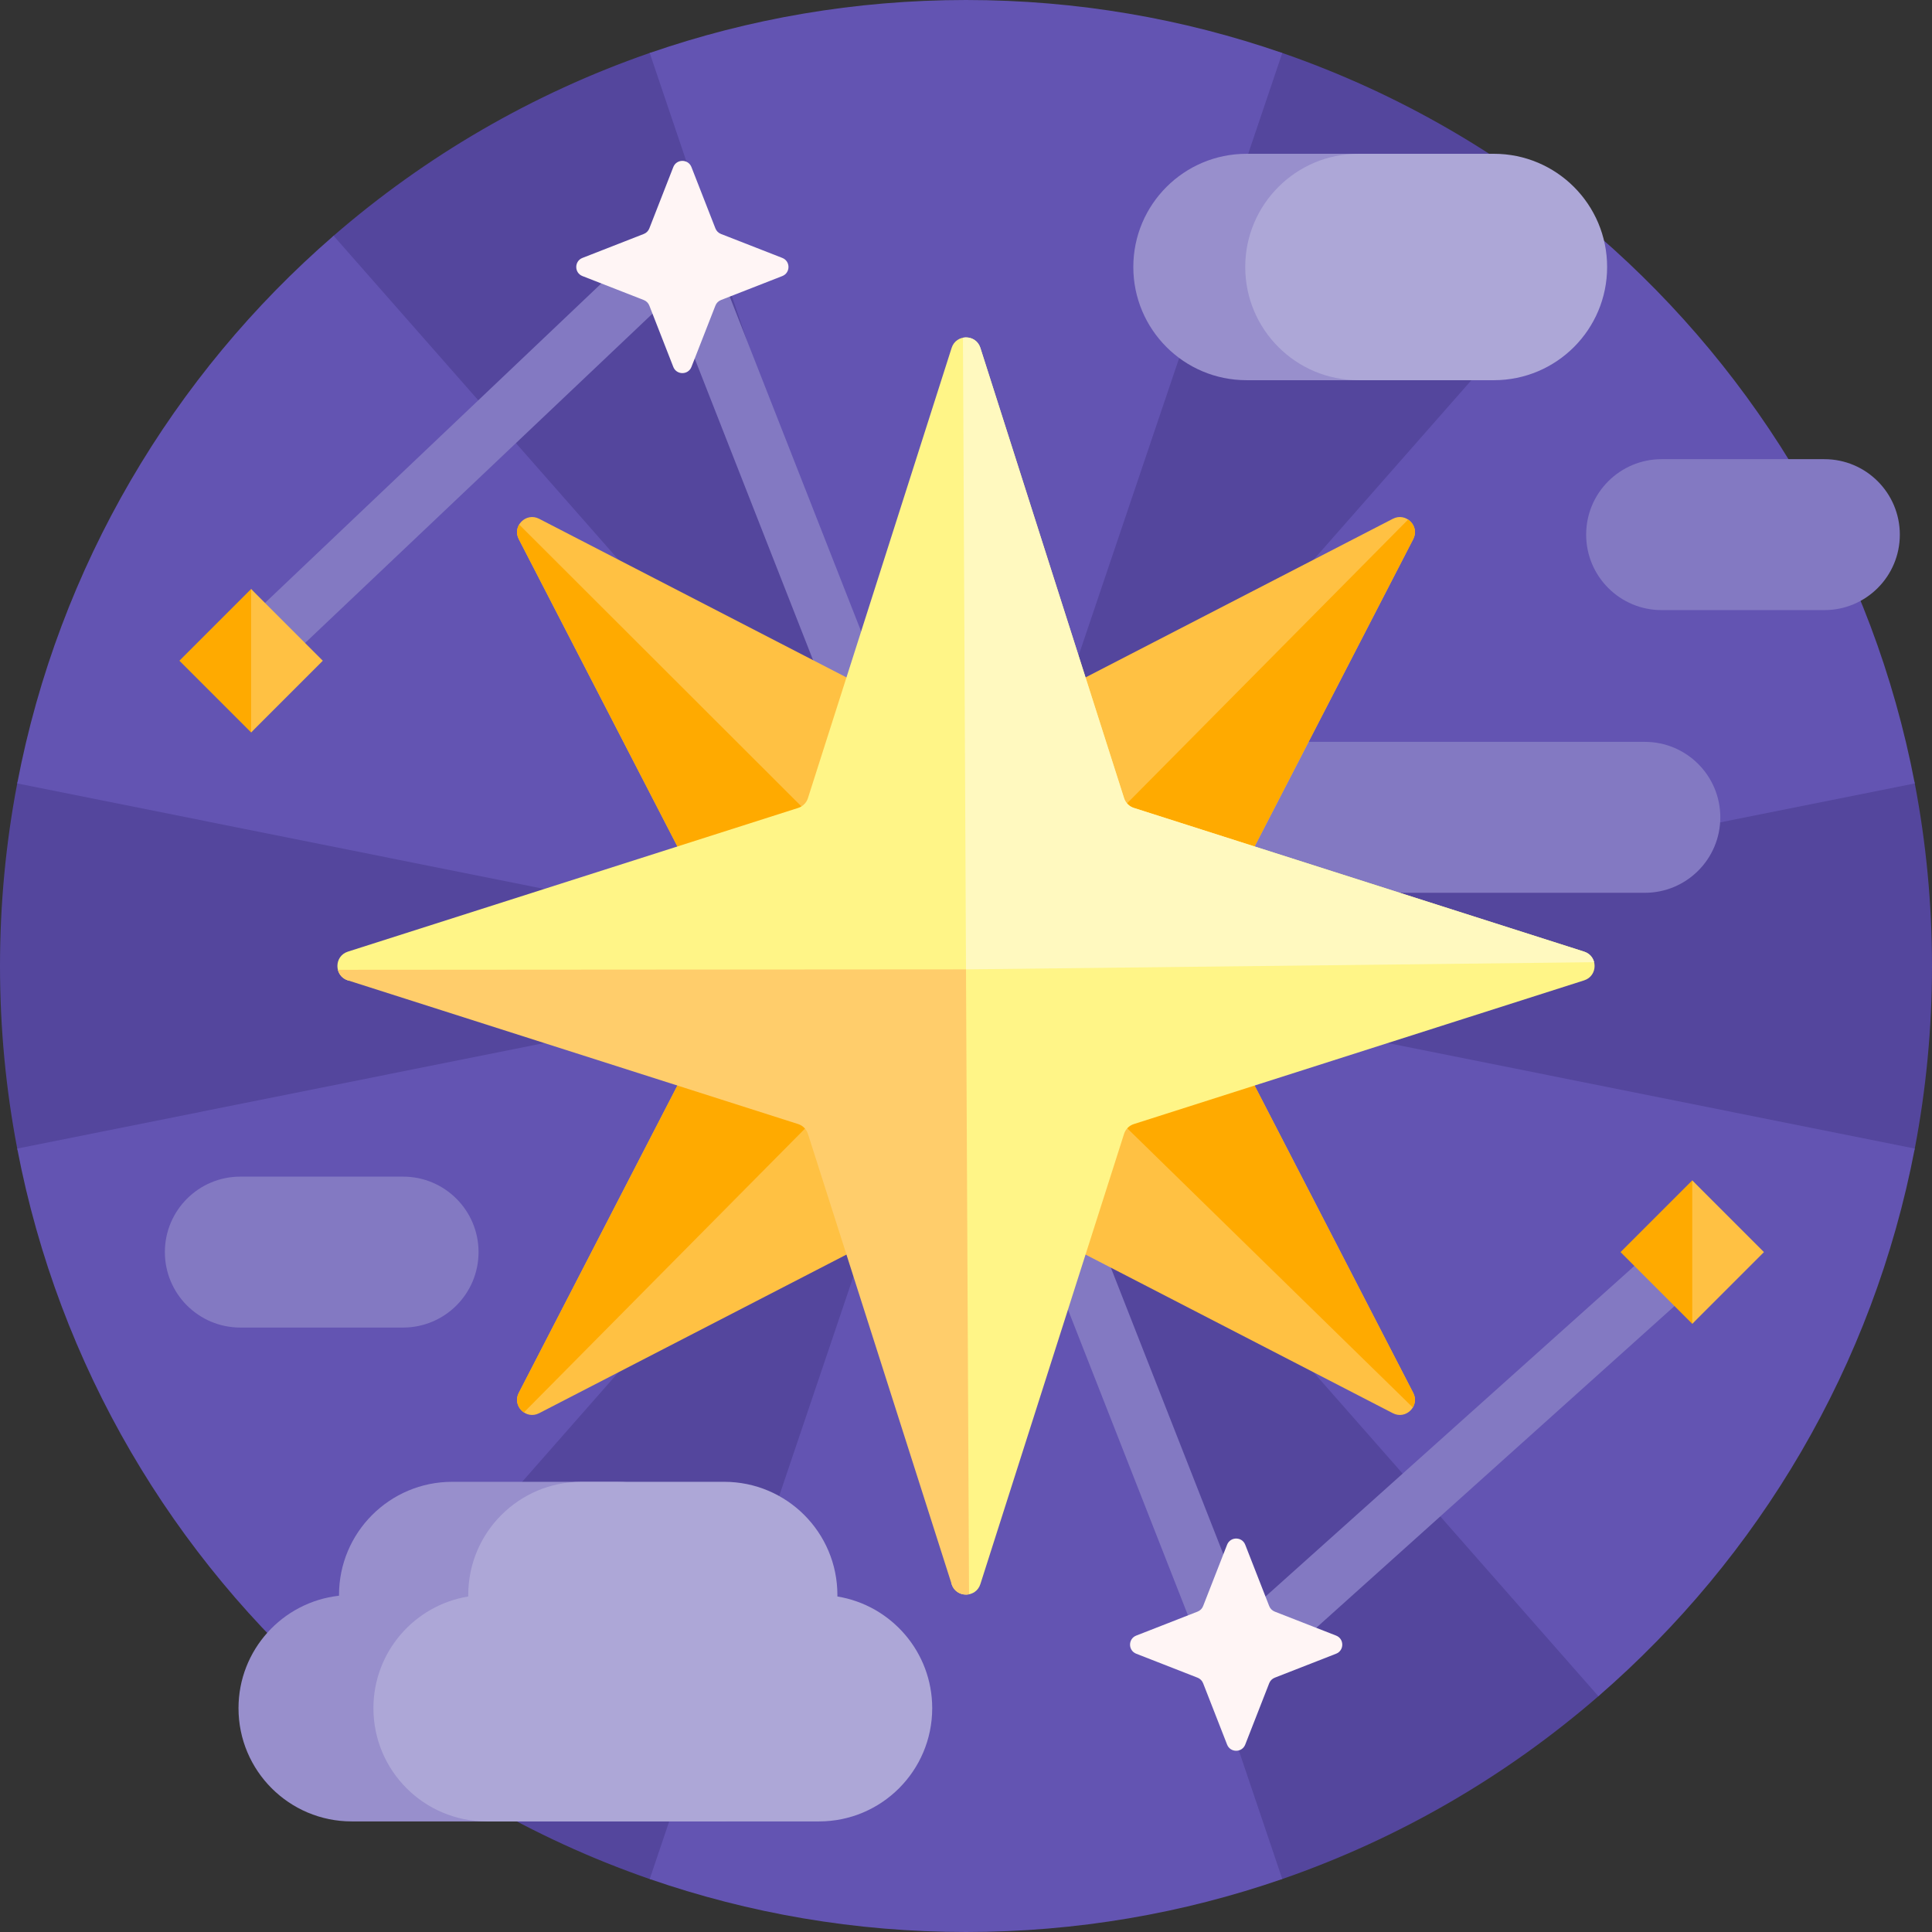 <svg id="Capa_1" enable-background="new 0 0 512 512" height="512" viewBox="0 0 512 512" width="512" xmlns="http://www.w3.org/2000/svg"><rect x="0" y="0" width="512" height="512" fill="#333333" stroke="none"/><g><path d="m512 256c0 16.543-1.569 32.72-4.567 48.389-.804 4.203-8.612 4.952-9.619 9.079-11.926 48.884-37.887 92.267-73.373 125.638-2.535 2.384 1.783 8.134-.848 10.414-24.34 21.097-52.699 37.679-83.777 48.443-3.33 1.153-3.568-7.488-6.959-6.469-23.349 7.011-48.102 10.778-73.735 10.778-26.024 0-51.142-3.883-74.804-11.102-3.029-.924-9.157 7.825-12.137 6.793-31.077-10.764-59.437-27.346-83.777-48.443-2.807-2.433.715-9.124-1.983-11.675-36.141-34.174-62.33-78.767-73.761-128.973-.655-2.876-7.536-1.571-8.093-4.483-2.998-15.669-4.567-31.846-4.567-48.389s1.569-32.72 4.567-48.389c.754-3.94 8.948-2.951 9.88-6.824 11.953-49.676 38.392-93.71 74.597-127.384 2.202-2.048-2.911-8.954-.638-10.924 24.34-21.097 52.699-37.679 83.777-48.443 4.34-1.503 9.403 8.619 13.846 7.346 22.438-6.428 46.138-9.871 70.642-9.871 24.017 0 47.261 3.307 69.303 9.491 4.899 1.375 9.07-8.621 13.846-6.967 31.077 10.764 59.437 27.346 83.776 48.443 3.546 3.073-1.169 10.792 2.202 14.053 34.061 32.948 59.001 75.268 70.664 122.803 1.039 4.235 10.148 3.961 10.973 8.276 2.996 15.67 4.565 31.847 4.565 48.39z" fill="#54469d"/><path d="m507.433 207.611-241.607 48.389 241.607 48.389c-11.008 57.539-41.276 108.239-83.839 145.132l-162.681-185.011 78.904 233.453c-26.26 9.096-54.462 14.037-83.817 14.037s-57.557-4.941-83.818-14.037l78.904-233.453-162.68 185.011c-42.563-36.893-72.831-87.592-83.839-145.132l241.607-48.389-241.607-48.389c11.007-57.539 41.276-108.239 83.839-145.132l162.681 185.011-78.905-233.453c26.261-9.096 54.463-14.037 83.818-14.037s57.557 4.941 83.818 14.037l-78.905 233.453 162.681-185.011c42.563 36.893 72.832 87.593 83.839 145.132z" fill="#6354b2"/><path d="m453.799 337.098-121.031 108.706c-1.4 1.297-3.226 1.998-5.097 1.998-.517 0-1.037-.054-1.553-.162-2.383-.505-4.373-2.135-5.336-4.372l-143.116-364.653-109.13 103.455c-2.965 2.891-7.713 2.835-10.606-.131-2.893-2.964-2.834-7.713.13-10.605l116.941-111.077c1.768-1.725 4.275-2.467 6.695-1.989 2.423.48 4.455 2.123 5.432 4.392l143.234 364.927 113.244-101.493c3.038-2.815 7.783-2.634 10.599.405 2.814 3.039 2.633 7.784-.406 10.599z" fill="#8379c2"/><path d="m483.475 161.685h-43.128c-11.046 0-20-8.954-20-20 0-11.046 8.954-20 20-20h43.128c11.046 0 20 8.954 20 20 0 11.046-8.954 20-20 20zm-376.655 190.133h-43.128c-11.046 0-20-8.954-20-20 0-11.046 8.954-20 20-20h43.128c11.046 0 20 8.954 20 20 0 11.045-8.954 20-20 20zm109.62-135.217c0 11.046 8.954 20 20 20h199.46c11.046 0 20-8.954 20-20 0-11.046-8.954-20-20-20h-199.46c-11.046 0-20 8.954-20 20z" fill="#8379c2"/><path d="m220.175 452.694c0 16.569-13.431 30-30 30h-96.97c-16.569 0-30-13.432-30-30 0-15.431 11.65-28.14 26.635-29.813 0-.062-.001-.125-.001-.187 0-16.568 13.431-30 30-30h43.703c16.568 0 30 13.431 30 30 0 .062-.001.125-.001.187 14.983 1.673 26.634 14.382 26.634 29.813zm146.068-351.938h-35.903c-16.569 0-30-13.431-30-30 0-16.569 13.431-30 30-30h35.903c16.569 0 30 13.431 30 30 0 16.569-13.432 30-30 30z" fill="#988fcc"/><path d="m247.045 452.694c0 16.569-13.431 30-30 30h-88.085c-16.568 0-30-13.432-30-30 0-14.91 10.877-27.279 25.129-29.606-.002-.131-.002-.262-.002-.394 0-16.568 13.431-30 30-30h37.832c16.569 0 30 13.431 30 30 0 .131-.001.263-.002.394 14.251 2.327 25.128 14.696 25.128 29.606zm148.859-351.938h-35.903c-16.569 0-30-13.431-30-30 0-16.569 13.431-30 30-30h35.903c16.569 0 30 13.431 30 30 0 16.569-13.431 30-30 30z" fill="#ada7d7"/><path d="m369.129 374.518-111.295-57.445c-1.151-.594-2.518-.594-3.669 0l-111.295 57.445c-3.462 1.787-7.176-1.927-5.389-5.389l57.445-111.295c.594-1.151.594-2.518 0-3.669l-57.445-111.295c-1.787-3.462 1.927-7.176 5.389-5.389l111.295 57.445c1.151.594 2.518.594 3.669 0l111.295-57.445c3.462-1.787 7.176 1.927 5.389 5.389l-57.445 111.295c-.594 1.151-.594 2.518 0 3.669l57.445 111.295c1.787 3.463-1.926 7.176-5.389 5.389z" fill="#ffc143"/><path d="m374.518 369.129c.705 1.367.553 2.772-.102 3.863l-119.047-116.361 117.795-118.939c1.564 1.047 2.399 3.156 1.354 5.179l-57.445 111.295c-.594 1.151-.594 2.518 0 3.669zm-237.036-226.258 57.445 111.295c.594 1.151.594 2.518 0 3.669l-57.445 111.295c-1.044 2.023-.21 4.131 1.354 5.179l116.533-117.677-117.786-117.625c-.655 1.091-.807 2.497-.101 3.864z" fill="#fa0"/><path d="m419.8 259.811-119.317 38.078c-1.234.394-2.201 1.361-2.595 2.595l-38.077 119.316c-1.185 3.712-6.437 3.712-7.621 0l-13.743-147.523c-.394-1.234-1.361-2.201-2.595-2.595l-143.652-9.871c-3.712-1.185-3.712-6.437 0-7.621l119.317-38.078c1.234-.394 2.201-1.361 2.595-2.595l38.077-119.317c1.185-3.712 6.437-3.712 7.621 0l38.078 119.317c.394 1.234 1.361 2.201 2.595 2.595l119.317 38.077c3.712 1.185 3.712 6.437 0 7.622z" fill="#fff587"/><path d="m422.46 254.993-166.46 1.899-.809-167.396c1.847-.365 3.927.535 4.62 2.704l38.078 119.317c.394 1.234 1.361 2.201 2.595 2.595l119.316 38.077c1.465.468 2.351 1.569 2.66 2.804z" fill="#fff9bf"/><path d="m256 256.892.809 165.612c-1.847.365-3.927-.535-4.62-2.704l-38.078-119.317c-.394-1.234-1.361-2.201-2.595-2.595l-119.316-38.077c-1.465-.468-2.352-1.569-2.66-2.804z" fill="#ffcd6b"/><path d="m66.545 194.098-19-19 19-19 17 19zm398.918 137.72-17-19-19 19 19 19z" fill="#fa0"/><path d="m66.545 194.098v-38l19 19zm400.918 137.72-19-19v38z" fill="#ffc143"/><path d="m207.314 73.161-16.256 6.353c-.672.262-1.203.794-1.465 1.465l-6.353 16.256c-.856 2.19-3.954 2.19-4.81 0l-6.353-16.256c-.262-.672-.794-1.203-1.465-1.465l-16.256-6.353c-2.19-.856-2.19-3.954 0-4.81l16.256-6.353c.672-.262 1.203-.794 1.465-1.465l6.353-16.256c.856-2.19 3.954-2.19 4.81 0l6.353 16.256c.262.672.794 1.203 1.465 1.465l16.256 6.353c2.189.856 2.189 3.954 0 4.81zm146.761 360.285-16.256-6.353c-.672-.262-1.203-.794-1.465-1.465l-6.353-16.256c-.856-2.19-3.954-2.19-4.81 0l-6.353 16.256c-.262.672-.794 1.203-1.465 1.465l-16.256 6.353c-2.19.856-2.19 3.954 0 4.81l16.256 6.353c.672.262 1.203.794 1.465 1.465l6.353 16.256c.856 2.19 3.954 2.19 4.81 0l6.353-16.256c.262-.672.794-1.203 1.465-1.465l16.256-6.353c2.19-.856 2.19-3.954 0-4.81z" fill="#fff5f5"/></g></svg>